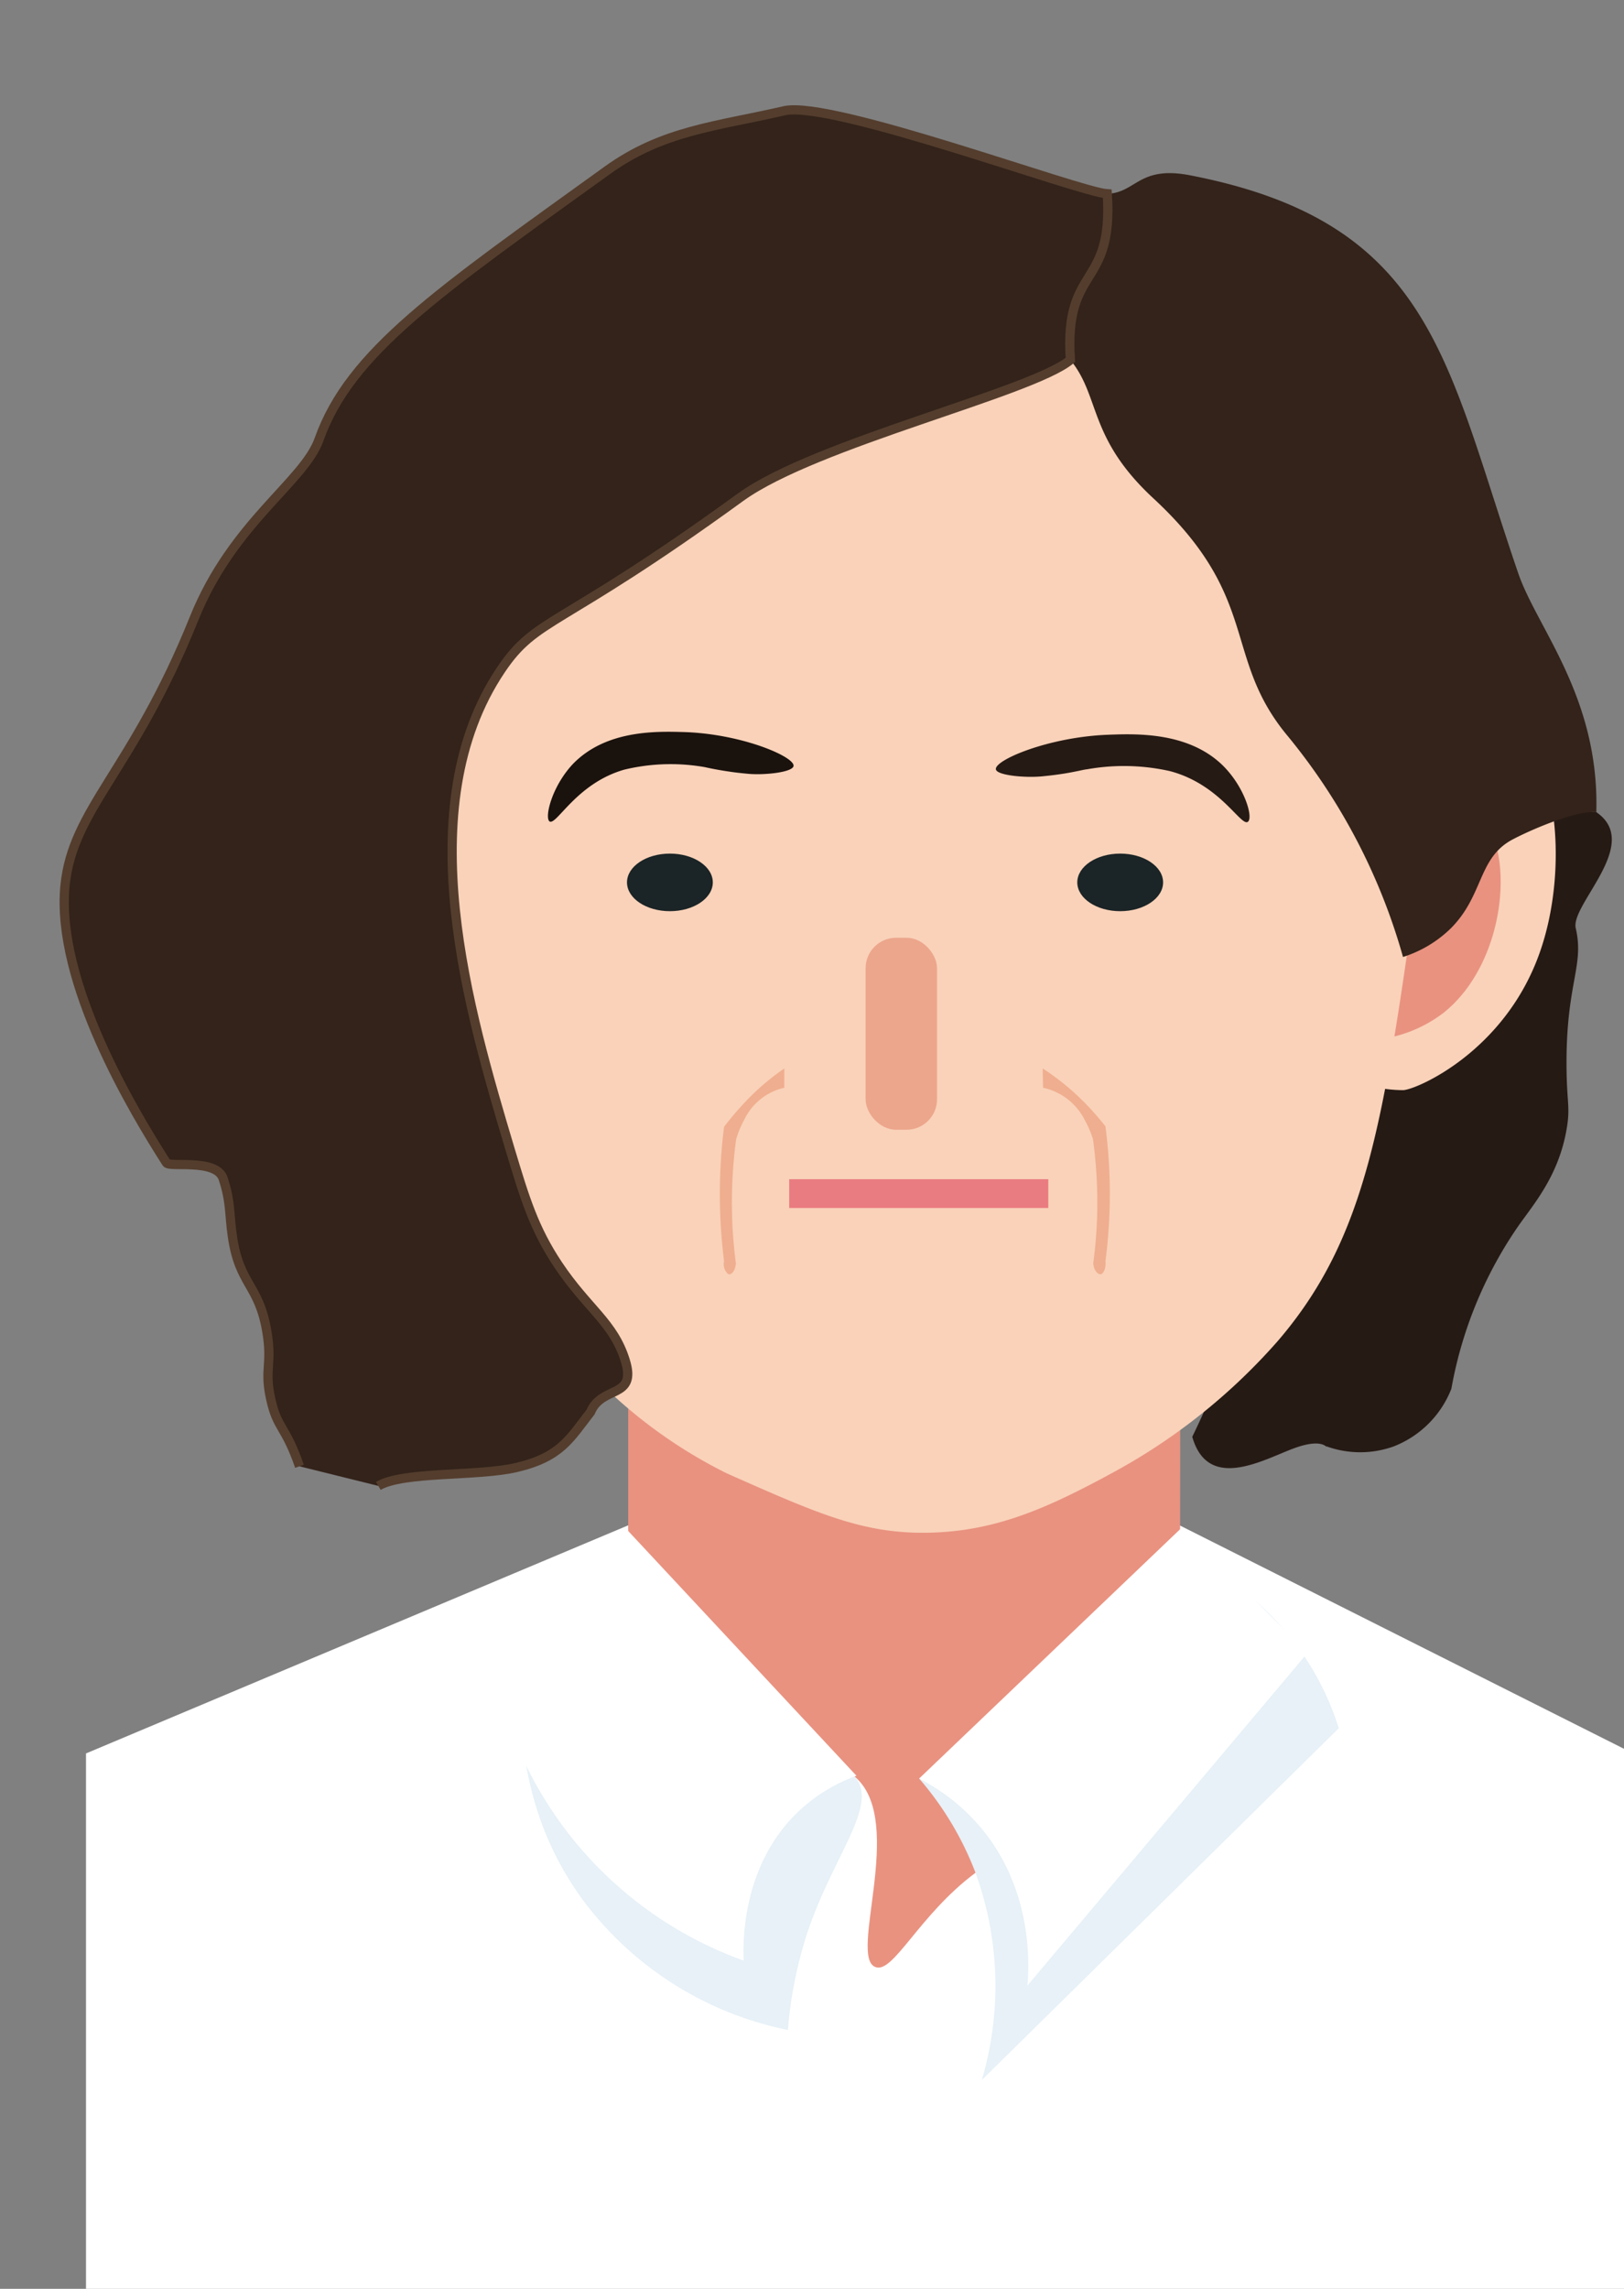 <svg xmlns="http://www.w3.org/2000/svg" viewBox="0 0 176 248"><rect x="0" y="0" width="176" height="248" fill="#808080" stroke="none"/><defs><style>.cls-1{fill:#fff;}.cls-2{fill:#e99280;}.cls-3{fill:#261a14;}.cls-4{fill:#f9d2b9;}.cls-5{fill:#1b2426;}.cls-6{fill:#1a120d;}.cls-7{fill:#eca68c;}.cls-8,.cls-9{fill:#33231a;}.cls-9{stroke:#543d2d;stroke-miterlimit:10;}.cls-10{fill:#e97c80;}.cls-11{fill:#efae8f;}.cls-12{fill:#e7f1f7;}</style></defs><title>icon</title><g id="图层_3" data-name="图层 3"><polygon class="cls-1" points="68.04 165.29 9.32 189.99 9.32 250.56 177 251.92 177 189.99 127.87 165.29 68.04 165.29"/><path class="cls-2" d="M127.87,197.47c-6-.41-14.84,0-22.15,5.45-6.13,4.56-8.92,11-10.86,10.21-2.91-1.12,3.19-15.48-2-20.42-2.65-2.51-8.9-3.25-24.78,4.76v-55.2h59.83Z"/><path class="cls-3" d="M173,88c5,3.42-2.82,10-2.23,12.57.94,4.06-1,5.89-1,14.56,0,4.42.45,4.74,0,7.28-.88,5-3.51,8-5.2,10.4a44.86,44.86,0,0,0-7.28,17.67,11,11,0,0,1-6.24,6.24,10.73,10.73,0,0,1-7.28,0c0,.23-.39-1-3.73.28s-9.15,4.57-10.83-1.32c6.1-12.53,5.74-18.58,12.83-31.68C146.83,115.06,159,87,173,88Z"/><path class="cls-2" d="M45.79,112.49,43.93,87.36c-1.56-.38-5.64-1.11-8.9,1.09-5.6,3.79-6,14.31-.8,19.9C38.37,112.8,44.59,112.56,45.79,112.49Z"/><path class="cls-4" d="M43.23,118.33a14.57,14.57,0,0,0,3.39-.41v-4.87a14.45,14.45,0,0,1-7.7-2.9c-7.13-5.63-7.89-18.78-3-21.87,3.41-2.16,9,1,10.73,1.91.19-2.73.39-5.47.58-8.21-1.19-1-9.52-7.51-15.58-4.73-7.27,3.33-6.39,17.86-3,26.42C32.81,114.48,42,118.33,43.23,118.33Z"/><path class="cls-2" d="M150.41,112.74V87.07c4.94-3.3,7.83-2.49,8.72-2.16,6.05,2.25,8.67,15.61,2.65,22.76C158,112.16,152.1,112.66,150.41,112.74Z"/><path class="cls-4" d="M152.05,118.12a14.83,14.83,0,0,1-3.42-.42v-5a14.57,14.57,0,0,0,7.8-2.95c7.22-5.73,8-19.13,3.06-22.27-3.45-2.21-9.15,1-10.86,1.94-.2-2.78-.39-5.57-.59-8.36,2.36-2,8.15-6.25,13.18-4.55,7.54,2.54,9.06,17,5.67,26.64C163.11,114,153.38,118.12,152.05,118.12Z"/><path class="cls-4" d="M153.49,96.35c-3.56,25.12-5.34,37.68-15,48.94a64.9,64.9,0,0,1-17.72,14.18c-7.34,4-13.11,6.6-20.76,6.61-6.66,0-11.54-2.14-20.8-6.24l-.41-.18A52.92,52.92,0,0,1,63.65,148.4C60.78,145.31,47,128.57,42.11,96.35,39.5,79.18,37,62.59,46.25,46.59A54,54,0,0,1,58.1,32.65c4-3.48,17.33-14.74,37.62-15.33a59.45,59.45,0,0,1,34.84,10.46,55.48,55.48,0,0,1,18.12,18.81c.42.73.85,1.53,1.28,2.48C157.32,65.4,153.89,93.51,153.49,96.35Z"/><ellipse class="cls-5" cx="72.6" cy="95.61" rx="4.65" ry="3.12"/><path class="cls-6" d="M59.55,89c.74.51,2.9-4.13,8.12-5.61a21.42,21.42,0,0,1,8.71-.27c.22.05,1.28.29,2.76.5.59.09,1.25.16,2,.23C82.94,84,85.9,83.67,86,83c.15-1-5.65-3.5-11.93-3.68-2.94-.08-8.42-.24-12,3.48C59.8,85.23,59,88.56,59.55,89Z"/><rect class="cls-7" x="93.81" y="101.61" width="7.74" height="20.8" rx="3.3" ry="3.3"/><ellipse class="cls-5" cx="121.4" cy="95.61" rx="4.65" ry="3.12"/><path class="cls-8" d="M116,39c3.28,4,1.89,8.41,9,15,11.72,10.86,7.41,17.19,14.57,25.77a65.58,65.58,0,0,1,12.48,23.92,13,13,0,0,0,5.2-3.12c3.42-3.45,2.95-7.29,6.24-9.36,1-.64,6.93-3.43,9.51-3.21.34-12.49-6.42-19.92-8.47-25.91-7.87-23-9.33-38-35.53-43.09-5.6-1.09-5.84,1.88-9,2C120.69,31.4,115.31,28.6,116,39Z"/><path class="cls-9" d="M32.46,158.88c-1.55-4.46-2.39-4-3.12-7.28s.18-3.69-.41-7.26c-.85-5.19-3-5.08-3.75-10.41-.35-2.33-.15-3.66-1-6.24-.76-2.19-5.81-1.17-6.14-1.69-3.51-5.49-12-19.53-11-30,.83-8.42,7.34-12.43,14-29,4.18-10.4,11.9-14.79,13.54-19.39,3.35-9.45,12.87-15.92,31.19-29.12C71.83,14.1,77.65,13.7,85,12c5.12-1.18,32,8.83,35,9,.69,10.4-4.69,7.6-4,18-4.22,3.51-27.61,9-35.71,14.85-19.94,14.48-22.1,12.93-26,18.72-10.09,15-3.44,37.1,1,52,1.58,5.24,2.57,8.54,5.2,12.48,3.22,4.81,6,6.23,7.28,10.39S65.22,150.07,64,153c-2.23,2.86-3.22,4.87-8,6-4.16,1-12.26.4-15,2"/><path class="cls-3" d="M135.23,89.05c-.75.52-3-4.07-8.45-5.5a22.78,22.78,0,0,0-9-.19c-.23,0-1.33.3-2.85.52-.6.09-1.27.17-2,.24-1.86.18-4.91-.11-5-.76-.18-1,5.75-3.52,12.21-3.75,3-.11,8.67-.32,12.4,3.35C134.92,85.33,135.85,88.63,135.23,89.05Z"/><rect class="cls-10" x="85.53" y="127.77" width="28.08" height="3.12"/><path class="cls-11" d="M85,115.77A26.21,26.21,0,0,0,80.21,120c-.63.69-1.2,1.39-1.74,2.09a58.39,58.39,0,0,0-.43,9c.06,2.08.23,3.94.43,5.57a1.43,1.43,0,0,0,.44,1.39c.33.14.79-.34.84-1.18a49.54,49.54,0,0,1-.41-5.09,51.63,51.63,0,0,1,.44-8.35,11,11,0,0,1,.87-2.09A6.38,6.38,0,0,1,85,117.86Z"/><path class="cls-11" d="M113,115.77a27,27,0,0,1,5,4.18c.65.69,1.25,1.39,1.8,2.09a56.26,56.26,0,0,1,0,14.62c.08.67-.16,1.27-.45,1.39s-.82-.34-.87-1.18a49.32,49.32,0,0,0,.42-5.09,50.37,50.37,0,0,0-.45-8.35,11.17,11.17,0,0,0-.9-2.09,6.61,6.61,0,0,0-4.51-3.48Z"/><path class="cls-12" d="M106.4,225.38a35.89,35.89,0,0,0-.68-22.46,34.16,34.16,0,0,0-6.11-10.21,12.76,12.76,0,0,1,4.75.68c3.49,1.21,4,3.19,5.43,3.4,5.55.84,10.78-26.73,19.69-27.22,2-.11,3.57,1.29,6.79,4.08a30.29,30.29,0,0,1,8.82,13.61Z"/><path class="cls-12" d="M58.2,173a5.92,5.92,0,0,1,3.86-1.29,6.58,6.58,0,0,1,5.64,4.69,1,1,0,0,1,.26-.31c1.37-1,4.75,3.28,10.6,7.12,4.24,2.78,8.72,4.64,13.58,8.85a3.85,3.85,0,0,1,.68.68c2.27,3.13-2.74,8.67-5.43,17a45.6,45.6,0,0,0-2,10.21A36.79,36.79,0,0,1,63,205.64C52.61,191.17,57.61,174.78,58.2,173Z"/><path class="cls-1" d="M128.12,165.48,99.61,192.71a21.74,21.74,0,0,1,6.79,5.44c5.59,6.79,5.13,14.9,4.94,17L141.7,179.1Z"/><path class="cls-1" d="M67.7,165.48l25.12,26.93a18.17,18.17,0,0,0-6.11,3.7c-6.44,5.95-6.19,14.69-6.11,16.33a42.07,42.07,0,0,1-27.84-38.79Z"/></g></svg>